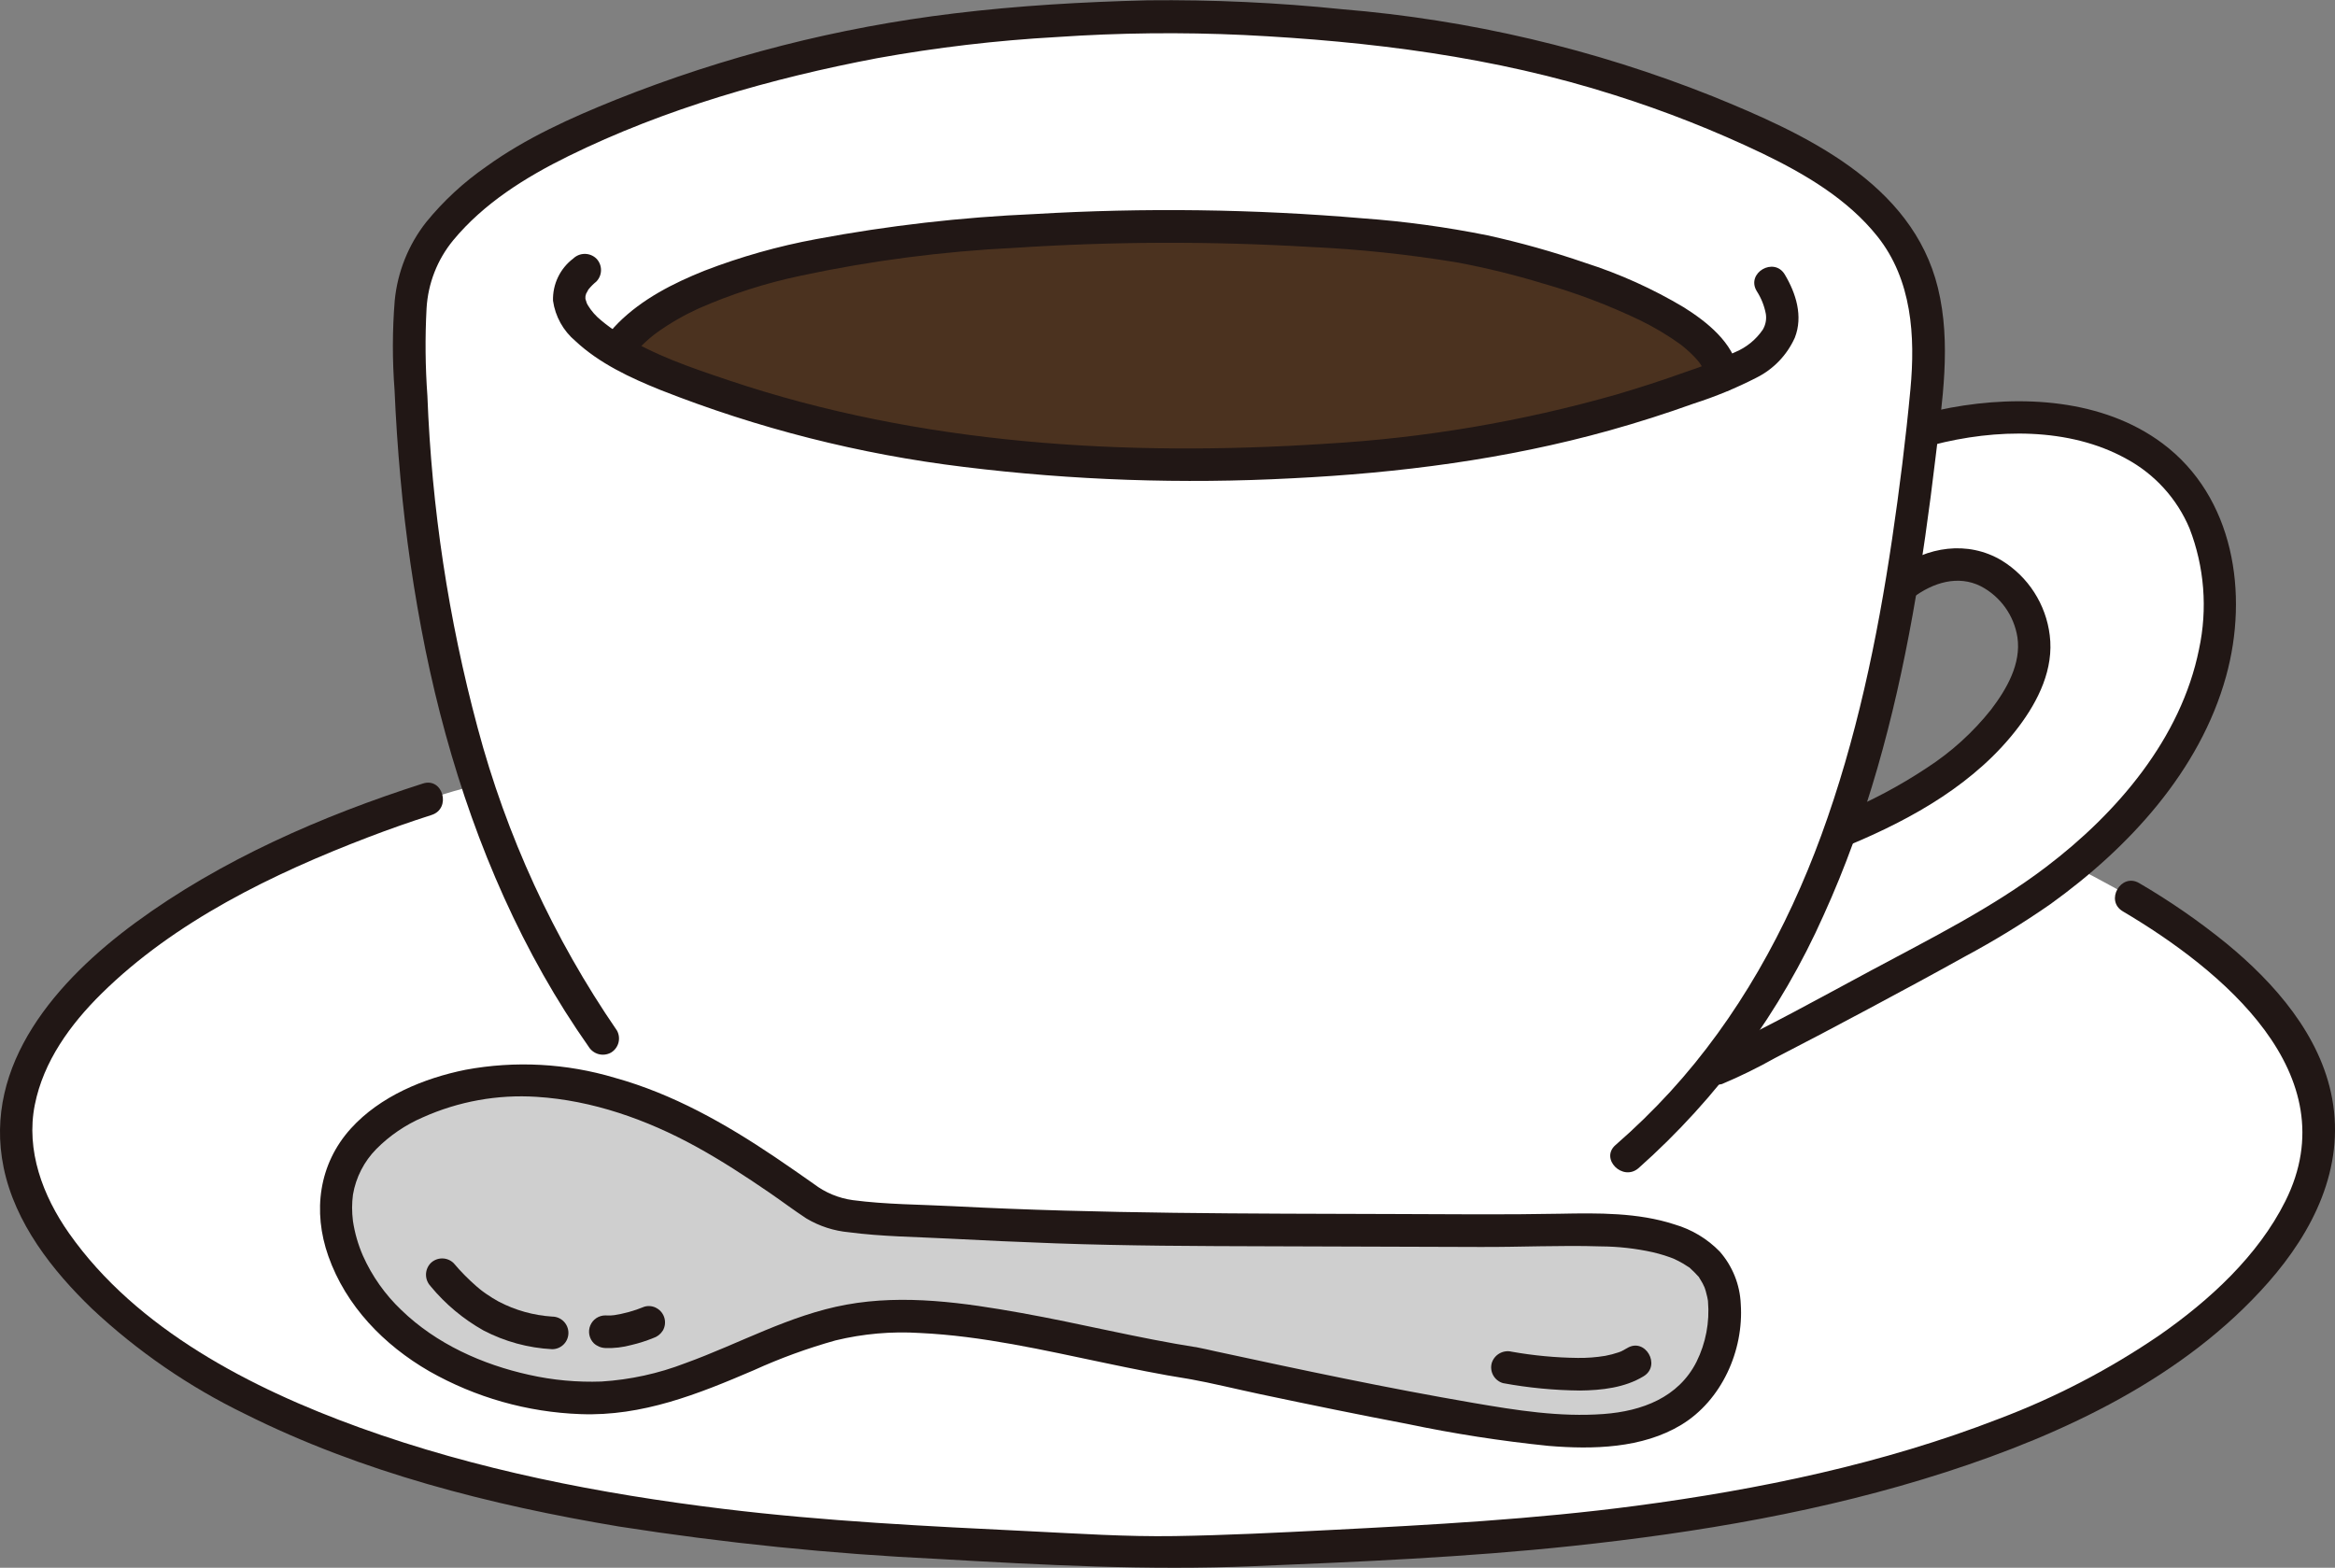 <svg width="207" height="139" viewBox="0 0 207 139" fill="none" xmlns="http://www.w3.org/2000/svg">
<rect x="0" y="0" width="207" height="139" fill="#808080" stroke="none"/>
<g clip-path="url(#clip0)">
<path d="M53.433 92.077C41.087 74.532 36.787 52.205 36.308 31.102C36.254 28.692 36.264 26.229 37.012 23.936C38.321 19.923 43.259 16.109 46.931 14.032C56.145 8.82 72.714 3.703 87.239 2.35C92.888 1.824 98.282 1.515 103.557 1.437C108.833 1.515 114.226 1.824 119.875 2.35C130.322 3.226 140.585 5.632 150.336 9.489C156.996 12.165 165.676 15.796 169.151 22.517C171.112 26.313 171.204 30.796 170.757 35.044C168.195 59.382 163.76 85.587 144.244 102.541" fill="white"/>
<path d="M58.034 32.804C56.862 32.301 55.722 31.728 54.621 31.086C60.754 22.319 83.928 20.788 93.325 20.343C103.846 19.845 116.219 19.938 128.524 21.7C133.443 22.404 151.627 26.979 152.725 33.269C142.963 37.09 132.705 39.494 122.264 40.409C116.829 40.915 111.39 41.172 105.946 41.178C100.507 41.163 95.068 40.907 89.628 40.409C79.186 39.495 68.928 37.092 59.166 33.272C58.828 33.142 58.444 32.981 58.034 32.804Z" fill="#4B321F"/>
<path d="M173.585 72.397C190.979 78.826 216.138 93.169 200.863 111.741C187.126 128.445 157.604 133.846 137.372 135.828C131.321 136.421 111.288 137.563 103.506 137.644C95.726 137.563 75.691 136.421 69.64 135.828C49.406 133.846 19.884 128.445 6.146 111.741C-11.867 89.838 26.356 73.818 41.754 69.723" fill="white"/>
<path d="M188.186 80.799C196.858 85.921 208.248 95.195 202.598 106.498C200.171 111.354 195.864 115.295 191.466 118.362C187.024 121.399 182.235 123.894 177.202 125.794C166.904 129.789 155.955 132.061 145.029 133.507C136.005 134.701 126.913 135.194 117.824 135.657C113.264 135.89 108.698 136.118 104.132 136.191C99.846 136.259 95.534 135.968 91.255 135.76C82.199 135.32 73.118 134.876 64.113 133.777C53.191 132.446 42.253 130.319 31.884 126.571C22.31 123.11 12.125 117.888 6.116 109.337C3.785 106.018 2.284 101.995 3.084 97.964C3.851 94.1 6.233 90.826 8.986 88.107C15.486 81.686 24.21 77.457 32.651 74.227C34.503 73.518 36.374 72.861 38.263 72.256C40.028 71.692 39.273 68.898 37.495 69.467C28.545 72.332 19.591 76.233 11.987 81.82C5.131 86.861 -1.559 94.335 0.321 103.51C1.331 108.433 4.63 112.642 8.172 116.049C12.19 119.813 16.751 122.95 21.703 125.354C32.062 130.542 43.48 133.438 54.856 135.34C64.247 136.81 73.711 137.772 83.205 138.221C92.495 138.759 101.749 139.245 111.052 138.863C120.488 138.473 129.973 138.069 139.369 137.07C150.551 135.882 161.746 133.99 172.468 130.53C182.965 127.143 193.66 122.134 201.079 113.706C205.063 109.182 207.874 103.568 206.751 97.413C205.728 91.797 201.647 87.153 197.371 83.642C194.936 81.665 192.353 79.879 189.643 78.299C188.039 77.351 186.583 79.851 188.186 80.797V80.799Z" fill="#211715"/>
<path d="M196.505 57.004C194.847 67.478 185.923 76.183 177.45 81.272C172.033 84.525 153.791 94.152 152.267 94.714C152.267 94.714 151.934 94.834 151.384 95.043C156.341 88.803 160.162 81.503 163.055 73.739L163.586 73.518C169.687 70.987 177.166 66.622 179.825 60.029C182.302 53.891 175.432 46.639 168.818 51.764C169.6 47.178 170.142 42.614 170.485 38.186L170.963 38.06C176.747 36.536 183.444 36.541 188.568 39.081C192.984 41.27 196.232 45.344 196.72 51.947C196.844 53.635 196.772 55.332 196.505 57.004Z" fill="white"/>
<path d="M50.819 22.921C50.243 23.356 49.78 23.922 49.468 24.573C49.156 25.224 49.004 25.94 49.025 26.662C49.224 28.057 49.931 29.33 51.011 30.236C53.132 32.22 55.882 33.501 58.548 34.575C67.184 37.985 76.22 40.277 85.436 41.397C95.093 42.586 104.835 42.923 114.551 42.406C124.046 41.939 133.498 40.726 142.67 38.167C145.198 37.461 147.699 36.663 150.173 35.773C152.08 35.163 153.934 34.397 155.717 33.483C157.224 32.73 158.424 31.477 159.113 29.938C159.859 28.042 159.22 26.01 158.224 24.34C157.272 22.744 154.773 24.196 155.73 25.8C156.132 26.419 156.409 27.111 156.544 27.837C156.618 28.319 156.522 28.811 156.272 29.229C155.668 30.114 154.82 30.805 153.831 31.217C152.395 31.901 150.916 32.493 149.405 32.99C147.373 33.718 145.321 34.386 143.25 34.993C134.859 37.382 126.231 38.841 117.521 39.343C99.799 40.509 81.556 39.422 64.628 33.728C61.137 32.555 58.037 31.511 54.953 29.596C54.369 29.245 53.815 28.848 53.295 28.407C52.827 28.032 52.428 27.579 52.116 27.067C52.06 26.971 52.01 26.873 51.964 26.772C52.088 27.057 51.921 26.579 51.904 26.519C51.807 26.128 51.929 26.816 51.897 26.418C51.895 26.337 51.898 26.255 51.904 26.174C51.88 26.334 51.879 26.36 51.901 26.251C51.929 26.147 51.953 26.044 51.991 25.942C51.893 26.205 52.125 25.723 52.163 25.668C52.371 25.41 52.606 25.175 52.863 24.966C53.131 24.694 53.281 24.326 53.281 23.944C53.281 23.561 53.131 23.194 52.863 22.921C52.588 22.657 52.222 22.51 51.841 22.51C51.461 22.51 51.095 22.657 50.82 22.921H50.819Z" fill="#211715"/>
<path d="M54.68 91.35C49.064 83.17 44.889 74.088 42.335 64.497C39.758 54.893 38.267 45.029 37.889 35.092C37.702 32.512 37.677 29.923 37.815 27.34C37.943 25.129 38.769 23.016 40.174 21.306C42.894 18.017 46.596 15.711 50.378 13.848C58.958 9.626 68.413 6.933 77.78 5.156C83.034 4.208 88.34 3.583 93.67 3.285C99.202 2.906 104.751 2.845 110.29 3.104C121.429 3.66 132.488 5.03 143.146 8.435C147.627 9.85 152.003 11.577 156.243 13.604C160.006 15.422 163.79 17.642 166.432 20.956C169.498 24.804 169.803 29.806 169.36 34.522C168.946 38.946 168.391 43.368 167.741 47.763C166.421 56.687 164.564 65.581 161.456 74.066C158.417 82.363 154.06 90.24 148.078 96.783C146.548 98.452 144.926 100.034 143.218 101.52C141.814 102.744 143.865 104.783 145.262 103.565C152.265 97.346 157.859 89.699 161.668 81.138C165.515 72.682 167.911 63.663 169.552 54.537C170.386 49.902 171.033 45.235 171.588 40.557C172.179 35.592 173.004 30.47 171.8 25.531C169.525 16.195 159.918 11.827 151.829 8.538C141.326 4.346 130.257 1.744 118.988 0.819C113.26 0.229 107.505 -0.035 101.748 0.027C96.025 0.168 90.273 0.498 84.59 1.189C74.298 2.427 64.211 5.001 54.584 8.846C50.596 10.452 46.598 12.247 43.099 14.777C41.104 16.159 39.313 17.815 37.779 19.698C36.206 21.699 35.24 24.11 34.993 26.644C34.78 29.287 34.775 31.944 34.978 34.588C35.09 37.181 35.263 39.77 35.498 42.355C35.956 47.486 36.698 52.586 37.72 57.634C39.773 67.661 43.107 77.499 48.155 86.426C49.395 88.618 50.739 90.745 52.188 92.807C52.388 93.131 52.705 93.365 53.073 93.462C53.44 93.558 53.831 93.51 54.164 93.326C54.492 93.13 54.731 92.813 54.828 92.443C54.925 92.073 54.872 91.679 54.682 91.347L54.68 91.35Z" fill="#211715"/>
<path d="M55.941 31.713C55.98 31.66 56.019 31.607 56.058 31.555C56.194 31.374 55.929 31.713 56.075 31.537C56.16 31.434 56.245 31.332 56.333 31.232C56.541 30.994 56.76 30.765 56.988 30.545C57.391 30.149 57.823 29.784 58.28 29.453C59.429 28.636 60.654 27.932 61.936 27.348C64.844 26.071 67.875 25.098 70.983 24.446C77.223 23.111 83.562 22.285 89.936 21.975C98.622 21.407 107.335 21.378 116.025 21.888C120.461 22.089 124.881 22.555 129.262 23.283C131.794 23.762 134.299 24.377 136.764 25.127C139.723 25.968 142.604 27.059 145.378 28.388C146.635 28.998 147.837 29.715 148.971 30.531C149.043 30.578 149.111 30.63 149.174 30.689C149.278 30.774 149.382 30.86 149.483 30.948C149.711 31.145 149.931 31.35 150.141 31.566C150.324 31.754 150.497 31.95 150.662 32.155C150.765 32.283 150.621 32.105 150.612 32.094C150.656 32.155 150.703 32.215 150.743 32.279C150.812 32.389 150.884 32.495 150.949 32.607C151.014 32.719 151.066 32.828 151.126 32.938C151.257 33.179 151.061 32.721 151.145 32.976C151.222 33.199 151.285 33.426 151.331 33.657C151.436 34.025 151.681 34.337 152.014 34.526C152.346 34.715 152.739 34.766 153.109 34.667C153.474 34.558 153.782 34.312 153.97 33.981C154.158 33.649 154.211 33.258 154.117 32.888C153.641 30.365 151.319 28.537 149.277 27.25C146.519 25.603 143.582 24.278 140.523 23.301C137.689 22.325 134.801 21.512 131.874 20.868C128.235 20.134 124.554 19.631 120.852 19.361C111.166 18.533 101.433 18.405 91.729 18.977C85.228 19.258 78.755 20.001 72.36 21.2C68.977 21.826 65.658 22.764 62.448 24.002C59.679 25.113 56.927 26.51 54.796 28.642C54.304 29.142 53.852 29.68 53.444 30.25C53.254 30.582 53.201 30.976 53.298 31.346C53.395 31.716 53.634 32.033 53.962 32.229C54.295 32.414 54.687 32.463 55.055 32.367C55.423 32.27 55.74 32.035 55.939 31.71L55.941 31.713Z" fill="#211715"/>
<path d="M77.551 112.976C85.79 116.046 94.855 117.103 103.597 117.117C105.456 117.12 105.459 114.228 103.597 114.225C95.088 114.211 86.336 113.174 78.318 110.187C77.949 110.088 77.555 110.139 77.223 110.328C76.89 110.517 76.645 110.829 76.541 111.197C76.448 111.567 76.5 111.958 76.688 112.29C76.876 112.621 77.185 112.867 77.55 112.976H77.551Z" fill="#211715"/>
<path d="M171.347 39.455C176.912 38.005 183.425 37.865 188.495 40.675C191.013 42.032 192.992 44.209 194.103 46.847C195.422 50.258 195.715 53.981 194.946 57.557C193.35 65.483 187.668 72.099 181.383 76.87C176.602 80.5 171.132 83.22 165.861 86.05C161.313 88.493 156.773 91.02 152.1 93.221C151.998 93.269 151.893 93.314 151.792 93.363C151.483 93.512 152.147 93.224 151.885 93.323C151.521 93.434 151.214 93.68 151.026 94.011C150.839 94.342 150.785 94.732 150.876 95.102C150.98 95.47 151.225 95.783 151.558 95.972C151.89 96.161 152.284 96.211 152.653 96.112C154.262 95.434 155.832 94.665 157.354 93.808C160.127 92.377 162.89 90.924 165.641 89.449C168.502 87.921 171.359 86.38 174.192 84.804C176.807 83.403 179.339 81.853 181.775 80.159C188.697 75.181 195.024 68.361 197.346 59.958C199.364 52.654 198.054 44.043 191.697 39.304C186.415 35.367 179.157 34.993 172.899 36.151C172.121 36.295 171.349 36.469 170.584 36.668C168.786 37.137 169.549 39.928 171.352 39.458L171.347 39.455Z" fill="#211715"/>
<path d="M169.548 53.013C171.36 51.642 173.586 50.957 175.612 51.982C176.466 52.43 177.203 53.072 177.765 53.857C178.326 54.642 178.697 55.547 178.846 56.501C179.193 58.843 177.9 61.088 176.518 62.903C174.911 64.928 172.984 66.677 170.814 68.079C168.414 69.672 165.865 71.026 163.202 72.122C162.839 72.235 162.533 72.481 162.346 72.812C162.158 73.142 162.104 73.532 162.193 73.901C162.297 74.269 162.541 74.582 162.874 74.771C163.207 74.96 163.6 75.01 163.97 74.911C169.603 72.561 175.204 69.404 178.948 64.45C180.705 62.124 182.09 59.303 181.711 56.319C181.545 54.966 181.076 53.668 180.339 52.521C179.603 51.374 178.618 50.408 177.457 49.696C174.447 47.896 170.814 48.453 168.09 50.513C167.768 50.715 167.535 51.032 167.439 51.4C167.343 51.767 167.39 52.158 167.571 52.492C167.767 52.821 168.083 53.06 168.453 53.157C168.823 53.255 169.217 53.202 169.548 53.011V53.013Z" fill="#211715"/>
<path d="M105.756 120.858C97.306 119.551 85.757 116.058 77.411 116.795C68.633 117.569 61.906 123.807 52.828 123.947C43.559 124.089 32.437 119.036 30.102 109.656C27.527 99.313 40.446 95.046 48.291 95.857C57.907 96.853 64.331 101.214 72.035 106.65C73.703 107.889 76.22 107.916 78.139 108.031C86.987 108.555 96.108 108.992 104.873 109.026C114.342 109.064 124.649 109.067 134.089 109.126C141.257 109.171 155.047 107.274 152.612 118.653C150.566 128.23 140.394 127.399 132.225 126.108C122.951 124.644 105.904 120.881 105.756 120.858Z" fill="#CFCFCF"/>
<path d="M106.14 119.464C100.914 118.646 95.776 117.348 90.569 116.415C85.479 115.503 80.169 114.734 75.027 115.673C70.002 116.59 65.517 119.143 60.755 120.861C58.375 121.781 55.867 122.329 53.321 122.488C51.17 122.566 49.019 122.368 46.919 121.898C42.762 120.983 38.673 119.146 35.589 116.159C34.146 114.79 32.985 113.15 32.173 111.332C31.746 110.351 31.449 109.318 31.289 108.259C31.24 107.865 31.214 107.468 31.213 107.071C31.214 106.683 31.24 106.296 31.292 105.911C31.553 104.384 32.277 102.973 33.364 101.87C34.547 100.68 35.945 99.728 37.485 99.065C40.648 97.648 44.107 97.024 47.565 97.247C52.518 97.554 57.344 99.268 61.668 101.639C63.938 102.884 66.109 104.301 68.242 105.764C69.329 106.509 70.385 107.311 71.488 108.031C72.64 108.717 73.93 109.135 75.264 109.255C78.173 109.637 81.159 109.661 84.088 109.815C87.252 109.981 90.417 110.122 93.582 110.237C99.874 110.461 106.166 110.481 112.461 110.498C118.7 110.514 124.938 110.534 131.176 110.558C134.75 110.576 138.339 110.393 141.909 110.507C143.453 110.516 144.992 110.688 146.5 111.02C146.855 111.103 147.208 111.197 147.556 111.307C147.725 111.36 147.893 111.417 148.059 111.478C148.141 111.508 148.222 111.538 148.304 111.571C148.557 111.668 148.226 111.532 148.374 111.6C148.66 111.729 148.94 111.873 149.211 112.031C149.352 112.114 149.487 112.204 149.624 112.293C149.958 112.513 149.61 112.24 149.902 112.507C150.123 112.709 150.329 112.917 150.528 113.139C150.747 113.383 150.494 113.036 150.661 113.32C150.752 113.477 150.855 113.626 150.94 113.786C150.976 113.853 151.166 114.282 151.054 114.003C151.118 114.162 151.175 114.325 151.222 114.488C151.27 114.652 151.316 114.832 151.352 115.006C151.371 115.096 151.387 115.187 151.402 115.277C151.447 115.541 151.402 115.222 151.415 115.388C151.571 117.23 151.22 119.08 150.399 120.735C148.804 123.901 145.568 125.115 142.165 125.368C138.253 125.658 134.413 125.035 130.599 124.382C122.95 123.07 115.35 121.451 107.766 119.813C107.224 119.696 106.682 119.56 106.141 119.462C105.772 119.371 105.382 119.424 105.051 119.612C104.721 119.8 104.475 120.108 104.364 120.472C104.266 120.842 104.316 121.235 104.505 121.568C104.694 121.901 105.005 122.146 105.373 122.251C107.509 122.638 109.628 123.169 111.753 123.617C116.08 124.531 120.412 125.421 124.754 126.247C128.893 127.116 133.076 127.766 137.284 128.195C141.204 128.519 145.581 128.425 149.049 126.327C152.626 124.157 154.602 119.745 154.32 115.61C154.245 113.893 153.587 112.253 152.454 110.961C151.349 109.828 149.97 109.001 148.451 108.56C145.221 107.499 141.65 107.546 138.29 107.611C133.415 107.705 128.54 107.652 123.659 107.637C110.604 107.596 97.567 107.622 84.525 106.944C81.572 106.791 78.542 106.794 75.608 106.407C74.348 106.235 73.153 105.739 72.142 104.966C70.999 104.163 69.855 103.364 68.698 102.584C64.301 99.624 59.647 96.987 54.51 95.56C50.215 94.274 45.676 94.03 41.269 94.848C37.567 95.596 33.693 97.198 31.11 100.049C28.252 103.205 27.71 107.408 29.107 111.369C30.666 115.791 34.038 119.255 38.047 121.571C42.15 123.904 46.754 125.21 51.469 125.378C56.938 125.585 61.879 123.607 66.81 121.492C69.161 120.423 71.59 119.536 74.077 118.841C76.521 118.249 79.041 118.027 81.551 118.185C87.068 118.443 92.505 119.701 97.891 120.828C100.375 121.348 102.86 121.863 105.368 122.255C105.737 122.345 106.126 122.291 106.457 122.103C106.787 121.915 107.033 121.608 107.145 121.245C107.245 120.876 107.195 120.482 107.007 120.148C106.819 119.815 106.508 119.569 106.14 119.464Z" fill="#211715"/>
<path d="M38.175 114.042C39.482 115.625 41.071 116.953 42.86 117.959C44.746 118.944 46.822 119.511 48.946 119.622C49.329 119.622 49.697 119.47 49.968 119.199C50.239 118.928 50.391 118.56 50.391 118.176C50.391 117.793 50.239 117.425 49.968 117.154C49.697 116.882 49.329 116.73 48.946 116.73C47.288 116.623 45.67 116.168 44.199 115.396C43.82 115.187 43.453 114.959 43.098 114.713C43.023 114.66 42.948 114.607 42.873 114.553C42.881 114.559 42.576 114.331 42.686 114.416C42.806 114.509 42.528 114.289 42.505 114.269C42.414 114.194 42.325 114.119 42.236 114.043C41.512 113.412 40.838 112.727 40.219 111.994C39.947 111.726 39.58 111.575 39.198 111.575C38.816 111.575 38.449 111.726 38.177 111.994C37.913 112.269 37.765 112.635 37.765 113.016C37.765 113.398 37.913 113.764 38.177 114.039L38.175 114.042Z" fill="#211715"/>
<path d="M53.664 119.52C54.444 119.546 55.223 119.455 55.976 119.249C56.63 119.096 57.272 118.892 57.895 118.639C58.252 118.527 58.558 118.292 58.758 117.976C58.952 117.645 59.005 117.251 58.908 116.88C58.811 116.509 58.571 116.191 58.24 115.998C58.075 115.898 57.89 115.833 57.699 115.808C57.507 115.783 57.313 115.798 57.127 115.852C56.212 116.23 55.254 116.493 54.274 116.635L54.658 116.584C54.33 116.631 53.998 116.645 53.667 116.626C53.381 116.625 53.101 116.71 52.862 116.868C52.624 117.027 52.439 117.253 52.329 117.518C52.219 117.783 52.191 118.074 52.247 118.355C52.303 118.636 52.441 118.894 52.644 119.096C52.924 119.354 53.286 119.504 53.667 119.518L53.664 119.52Z" fill="#211715"/>
<path d="M133.25 122.632C135.497 123.046 137.775 123.265 140.06 123.287C141.975 123.267 144.04 123.041 145.708 122.021C147.293 121.054 145.843 118.551 144.25 119.524C144.098 119.617 143.941 119.698 143.784 119.782C143.631 119.851 143.619 119.859 143.749 119.803C143.66 119.838 143.571 119.871 143.481 119.903C143.099 120.033 142.708 120.136 142.311 120.21C141.507 120.344 140.692 120.406 139.877 120.395C137.913 120.372 135.954 120.188 134.019 119.845C133.65 119.754 133.26 119.808 132.93 119.996C132.599 120.184 132.353 120.491 132.242 120.855C132.143 121.224 132.193 121.618 132.382 121.951C132.571 122.284 132.883 122.529 133.251 122.633L133.25 122.632Z" fill="#211715"/>
</g>
<defs>
<clipPath id="clip0">
<rect width="207" height="139" fill="white"/>
</clipPath>
</defs>
</svg>
